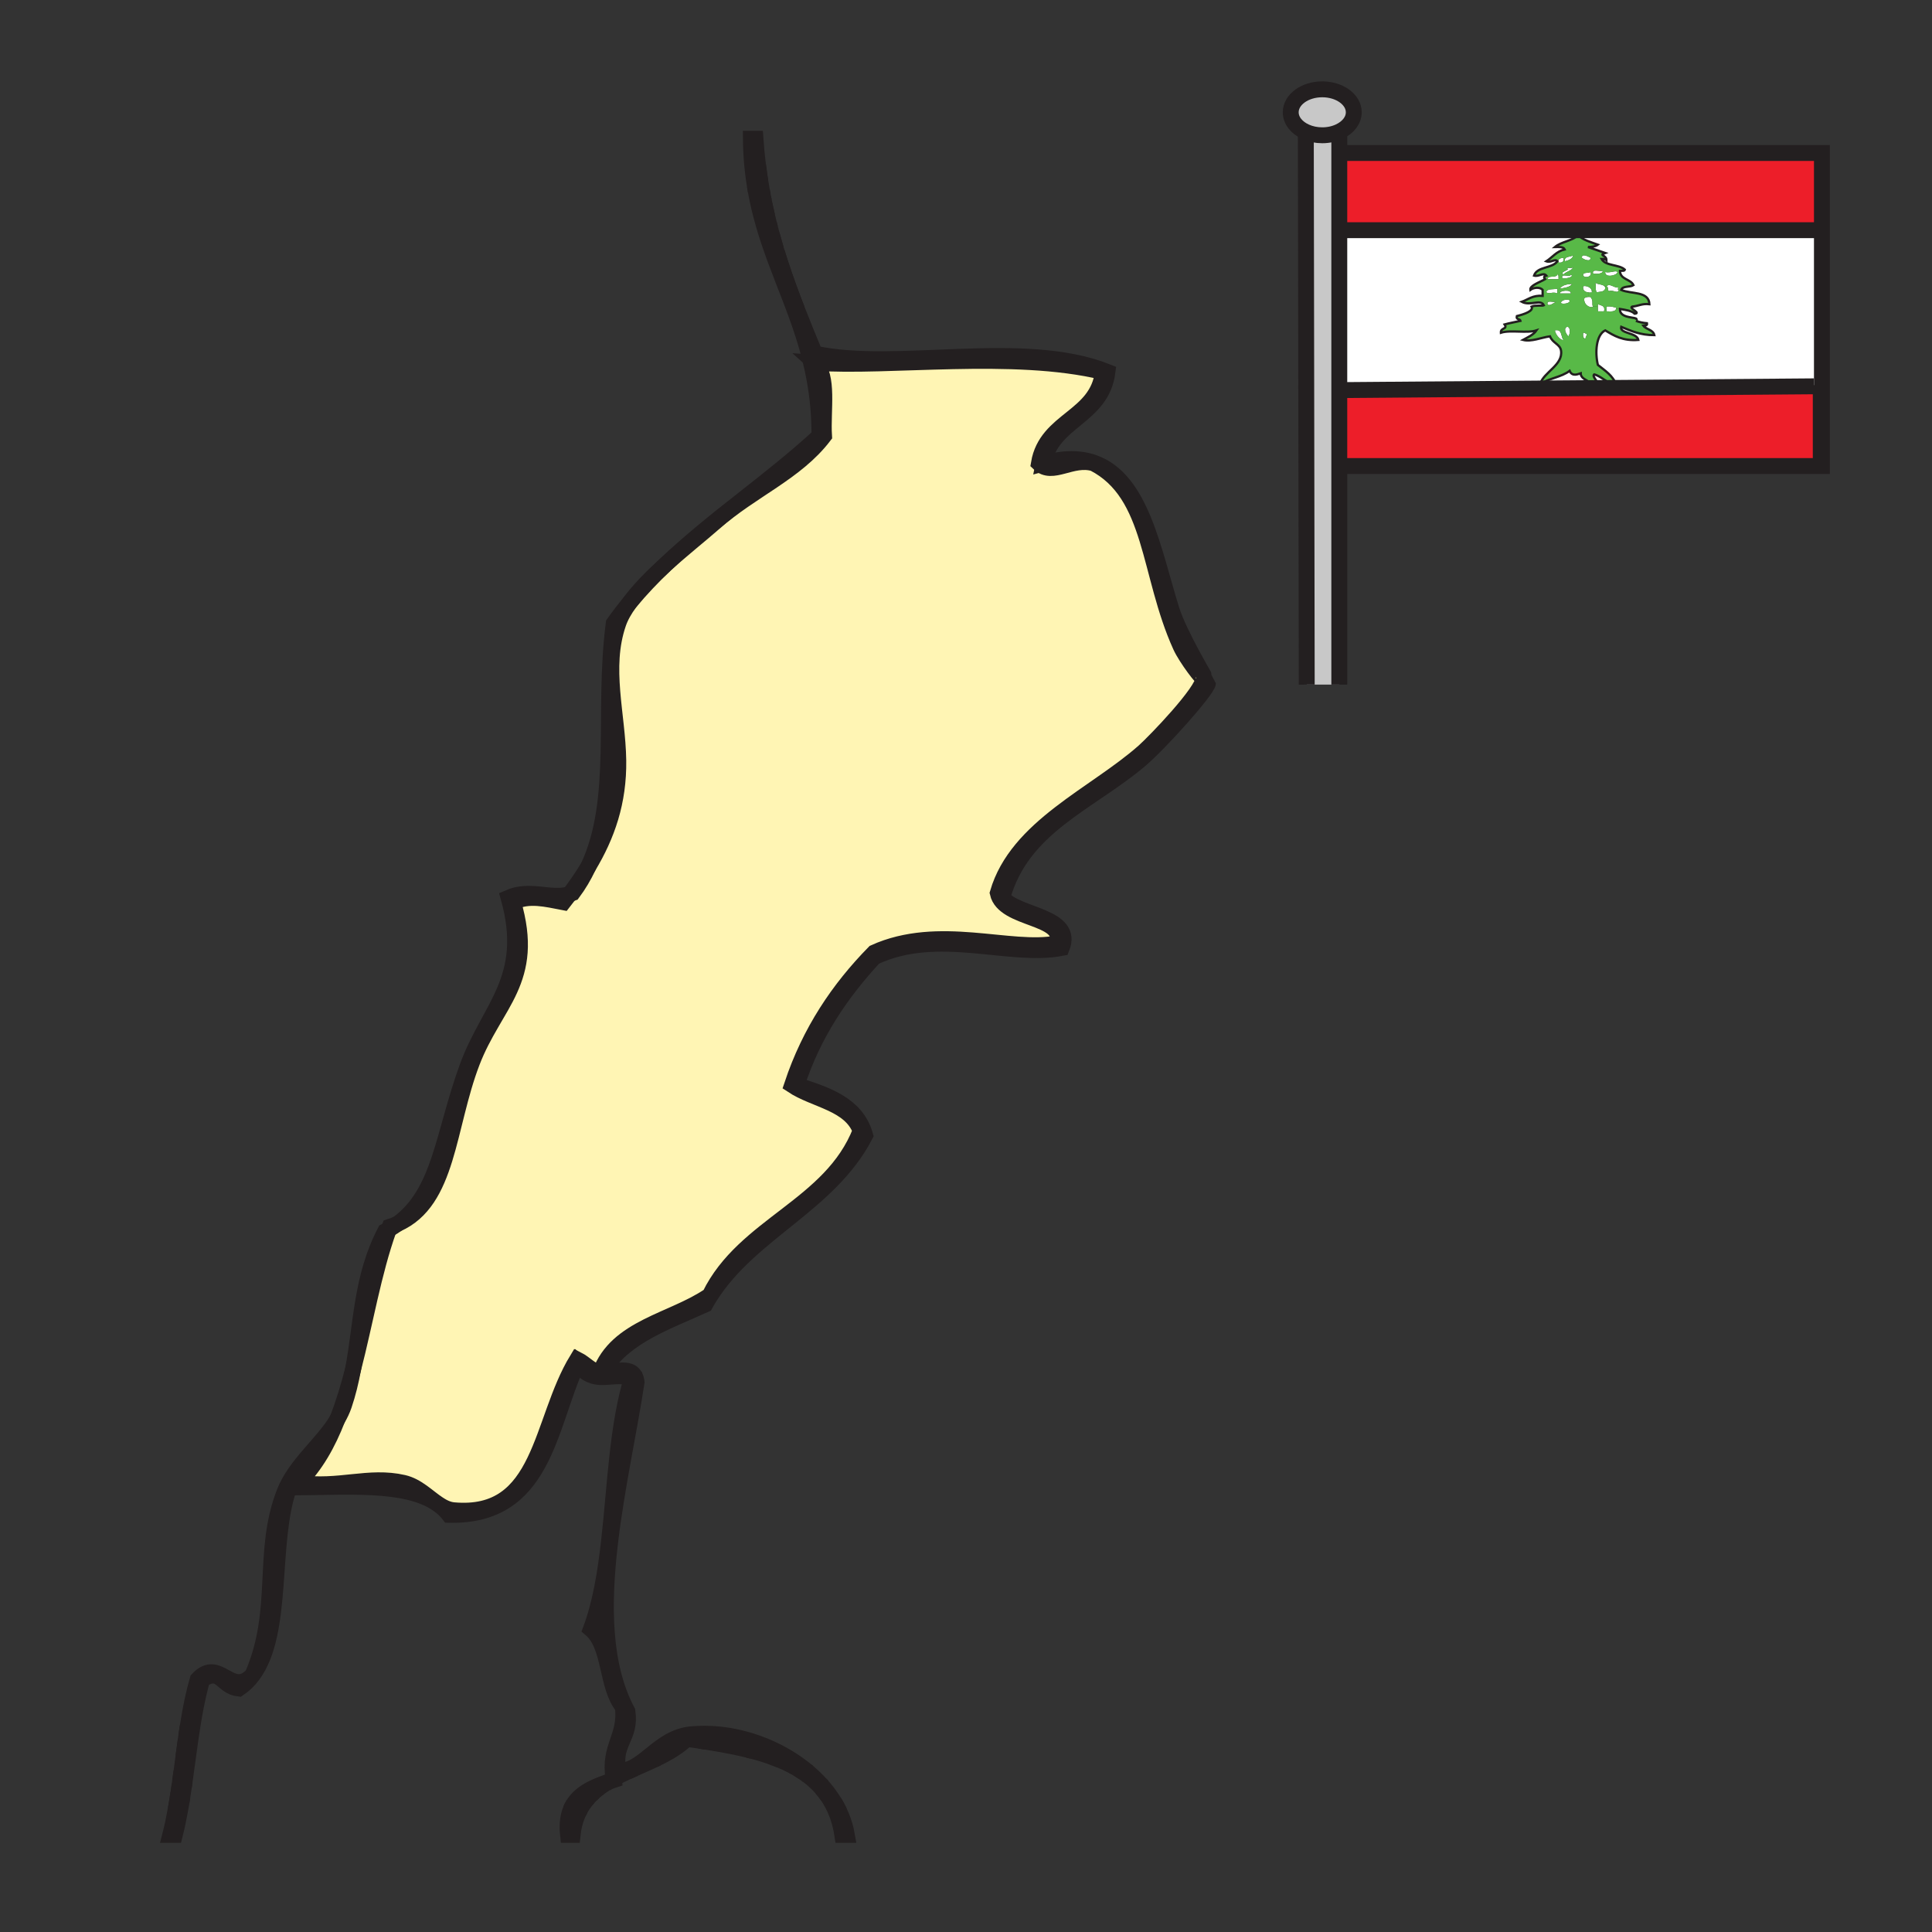 <?xml version="1.0" encoding="iso-8859-1"?>
<!-- Generator: Adobe Illustrator 12.0.1, SVG Export Plug-In . SVG Version: 6.00 Build 51448)  -->
<!DOCTYPE svg PUBLIC "-//W3C//DTD SVG 1.1//EN" "http://www.w3.org/Graphics/SVG/1.1/DTD/svg11.dtd">
<svg  version="1.1" id="Layer_1" xmlns="http://www.w3.org/2000/svg" xmlns:xlink="http://www.w3.org/1999/xlink" width="850.89" height="850.89"
	 viewBox="0 0 850.89 850.89" style="overflow:visible;enable-background:new 0 0 850.89 850.89;" xml:space="preserve">
<rect x="0" y="0" width="850.89" height="850.89" fill="#333333" stroke="none"/>
<g>
	<g id="XMLID_2_">
		<g>
			<path style="fill:#FFF5B4;" d="M465.6,415.48c-20.71,4.03-52.02-8.85-80.54,4.03c-15.62,15.92-28.37,34.71-36.24,58.391
				c10.07,6.71,25.66,7.899,30.2,20.13c-12.98,33.319-51.26,41.359-66.44,72.489c-16.32,11.2-41.05,13.98-48.32,34.23
				c-4.19-1.18-6.51-4.23-10.07-6.04c-16.64,27.29-15.15,69.92-54.37,66.44c-2.41-0.21-4.6-1.271-6.75-2.69
				c-4.73-3.12-9.25-7.979-15.39-9.39c-15.34-3.511-28.19,2.569-46.31,0c7.6-7.521,13.03-17.21,17.26-28.09
				c1.17-1.971,2.15-4.011,2.87-6.141c1.76-5.21,3.01-10.439,3.98-15.67c5.32-20.5,8.96-42.7,15.77-61.729
				c1.32-0.75,2.56-1.54,3.73-2.381c22.66-10.05,21.95-42.659,32.9-71.229c9.98-26.04,28.35-35.73,18.12-70.47
				c6.84-3.48,14.76-1.4,22.15,0c0.94-1.19,1.85-2.38,2.75-3.58c0.43-0.12,0.85-0.27,1.27-0.45c2.75-3.69,5.02-7.55,6.89-11.56
				c8.32-13.78,13.5-28.67,13.25-46.83c-0.28-20.26-6.77-40.72,0-60.4c1.02-2.98,2.78-6.06,5.04-9.18c0,0,0,0,0.01-0.01
				c4.88-5.88,10.13-11.39,15.64-16.63c0.03-0.03,0.06-0.06,0.09-0.09c7.68-6.95,15.82-13.38,21.5-18.39
				c16.52-14.56,35.98-22.06,48.33-38.25c-0.7-11.39,2.32-26.49-4.03-32.22c32.6,2.33,87.24-5.51,126.85,4.03
				c-2.45,20.37-24.92,20.71-28.19,40.27c5.94,5.8,14.521-2.83,24.16,0c26.28,13.54,23.79,48.67,38.26,80.53
				c2.391,5.27,10.061,15.35,10.07,14.1c-0.04,5.86-21.41,27.97-26.18,32.22c-21.511,19.11-55.94,33.19-64.431,62.41
				C442.12,405.44,469.63,403.36,465.6,415.48z"/>
			<path d="M358.89,155.74c36.05,7.78,91.73-6.76,128.86,8.06c-2.59,20.23-24.51,21.13-28.19,40.27
				c8.99-2.54,16.261-2.39,22.24-0.26l-0.09,0.26c-9.64-2.83-18.22,5.8-24.16,0c3.271-19.56,25.74-19.9,28.19-40.27
				c-39.61-9.54-94.25-1.7-126.85-4.03c6.35,5.73,3.33,20.83,4.03,32.22c-12.35,16.19-31.81,23.69-48.33,38.25
				c-5.68,5.01-13.82,11.44-21.5,18.39c21.24-20.24,46.25-36.72,67.81-56.64c0.01-1.41-0.01-2.8-0.05-4.16
				c-0.03-1.26-0.07-2.5-0.14-3.72c-0.03-0.58-0.06-1.15-0.1-1.72c-0.04-0.68-0.09-1.35-0.15-2.02c-0.12-1.62-0.28-3.2-0.46-4.76
				c-0.05-0.49-0.11-0.97-0.18-1.44c-0.02-0.24-0.05-0.47-0.09-0.69c-0.06-0.51-0.13-1.01-0.2-1.5c-0.01-0.09-0.02-0.18-0.04-0.26
				c-0.09-0.63-0.18-1.26-0.29-1.88c-0.1-0.66-0.21-1.32-0.32-1.97c-0.6-3.42-1.32-6.73-2.12-9.94c-0.28-1.14-0.58-2.27-0.89-3.38
				c-0.16-0.61-0.33-1.21-0.51-1.81c-0.15-0.56-0.32-1.12-0.48-1.67c-0.67-2.27-1.39-4.5-2.13-6.69c-0.15-0.45-0.3-0.9-0.46-1.35
				c-1.09-3.18-2.23-6.3-3.41-9.4c-0.15-0.41-0.31-0.82-0.47-1.23c-0.06-0.15-0.11-0.31-0.17-0.46c-0.05-0.14-0.11-0.28-0.17-0.43
				c-2.17-5.66-4.4-11.24-6.51-16.95c-0.26-0.71-0.53-1.42-0.78-2.14c-0.05-0.13-0.1-0.26-0.14-0.39
				c-3.17-8.77-5.98-17.87-7.8-27.98c-0.13-0.71-0.26-1.42-0.37-2.14c-0.19-1.14-0.37-2.3-0.52-3.47c-0.09-0.67-0.18-1.35-0.27-2.04
				c0-0.01,0-0.03,0-0.04c-0.08-0.68-0.16-1.37-0.23-2.07c-0.08-0.7-0.15-1.41-0.21-2.12c-0.32-3.55-0.51-7.23-0.54-11.06
				c0.67,0,1.34,0,2.01,0c0.26,3.68,0.6,7.26,1.03,10.77c0.02,0.24,0.05,0.48,0.09,0.71c0.21,1.78,0.45,3.54,0.72,5.29
				c0.1,0.69,0.21,1.38,0.32,2.07c0.21,1.34,0.43,2.67,0.68,3.99c0.12,0.73,0.25,1.45,0.4,2.16c0.04,0.28,0.09,0.55,0.15,0.81
				c0.11,0.6,0.23,1.19,0.35,1.78c0.09,0.46,0.18,0.92,0.28,1.37c0.14,0.71,0.29,1.41,0.45,2.11c0.01,0.06,0.02,0.11,0.04,0.16
				c0.19,0.91,0.39,1.81,0.61,2.71c0.27,1.16,0.54,2.32,0.83,3.46c0.16,0.67,0.33,1.34,0.51,2.01c0.23,0.9,0.47,1.8,0.71,2.69
				c0.48,1.79,0.98,3.56,1.5,5.32c0.1,0.33,0.19,0.65,0.29,0.97c0.16,0.55,0.33,1.1,0.5,1.65c2.13,6.96,4.49,13.68,6.98,20.27
				c0,0.02,0.01,0.04,0.02,0.07c0.62,1.62,1.24,3.24,1.87,4.85C353.59,142.87,356.24,149.3,358.89,155.74z"/>
			<path d="M192.98,662.58c-14.22-10.15-41.29-7.46-65.64-7.5c-8.59,24.3-1.99,63.77-16,82.65l-0.11-0.091
				c12.45-28.71,3.68-54.22,14.1-80.54c4.87-12.319,16.87-21.22,23.3-32.119c-4.23,10.88-9.66,20.569-17.26,28.09
				c18.12,2.569,30.97-3.511,46.31,0c6.14,1.41,10.66,6.27,15.39,9.39L192.98,662.58z"/>
			<path style="fill:#FFFFFF;" d="M77.41,796.74c0.21-1.16,0.41-2.32,0.6-3.49C77.82,794.42,77.62,795.59,77.41,796.74z"/>
			<path d="M87.07,739.65c9.42-10.16,14.74,8.149,24.16-2.011l0.11,0.091c-1.72,2.31-3.74,4.319-6.15,5.949
				c-7.65-0.81-7.64-9.26-16.11-4.029c-0.22,0.77-0.43,1.55-0.64,2.33c-0.14,0.539-0.29,1.09-0.42,1.64
				c-0.23,0.899-0.44,1.8-0.65,2.72c-0.26,1.141-0.51,2.28-0.74,3.44c-0.15,0.689-0.29,1.39-0.42,2.09c-0.14,0.7-0.28,1.41-0.4,2.12
				c-0.07,0.37-0.13,0.729-0.2,1.1c-0.19,1.061-0.37,2.12-0.55,3.19c-0.32,1.939-0.62,3.89-0.91,5.859
				c-0.03,0.221-0.06,0.45-0.1,0.681c-0.21,1.46-0.42,2.93-0.62,4.399c-0.11,0.74-0.21,1.48-0.31,2.21
				c-0.61,4.44-1.19,8.891-1.82,13.29c-0.1,0.74-0.21,1.471-0.32,2.2c-0.21,1.47-0.43,2.92-0.66,4.37
				c-0.11,0.729-0.23,1.45-0.35,2.17c-0.21,1.24-0.42,2.47-0.64,3.69c-0.68,3.75-1.44,7.42-2.33,10.96c-0.67,0-1.34,0-2.01,0
				c0.93-3.641,1.72-7.431,2.41-11.301c0.01-0.02,0.01-0.05,0.01-0.069c0.21-1.15,0.41-2.32,0.6-3.49c0.2-1.19,0.39-2.4,0.57-3.61
				c0.03-0.17,0.06-0.34,0.08-0.51c0.16-1.04,0.31-2.08,0.46-3.13c0.06-0.42,0.12-0.84,0.18-1.27c0.21-1.471,0.41-2.95,0.61-4.431
				c0.3-2.21,0.59-4.439,0.89-6.66c0.29-2.22,0.59-4.439,0.9-6.64c0.11-0.77,0.22-1.53,0.32-2.29c0.21-1.43,0.43-2.87,0.65-4.29
				c0.31-1.93,0.62-3.84,0.96-5.729c0.09-0.5,0.18-1,0.28-1.5c0.56-3.011,1.18-5.96,1.9-8.82c0.11-0.48,0.23-0.95,0.36-1.42
				C86.45,741.84,86.75,740.74,87.07,739.65z"/>
			<path d="M501.85,334.94c-22.13,18.66-51.909,29.22-60.409,60.41c6.909,8.19,31.8,8,26.18,22.14c-23.07,4.5-54.54-9.12-82.56,4.03
				c-14.5,15.7-26.83,33.57-34.23,56.38c13.21,4.239,26.39,8.52,30.21,22.149c-15.84,30.44-50.13,42.431-68.17,70.65l-0.29-0.181
				c15.18-31.13,53.46-39.17,66.44-72.489c-4.54-12.23-20.13-13.42-30.2-20.13c7.87-23.681,20.62-42.471,36.24-58.391
				c28.52-12.88,59.83,0,80.54-4.03c4.03-12.12-23.479-10.04-26.17-22.15c8.49-29.22,42.92-43.3,64.431-62.41
				c4.77-4.25,26.14-26.36,26.18-32.22c-0.01,1.25-7.68-8.83-10.07-14.1c-14.47-31.86-11.979-66.99-38.26-80.53l0.09-0.26
				c20.83,7.38,26.08,38.77,34.141,64.69c3.449,11.09,16.119,32.1,16.109,32.21C531.82,303.86,511.05,327.18,501.85,334.94z"/>
			<path style="fill:#FFFFFF;" d="M333.83,72.59c0.22,1.79,0.46,3.55,0.72,5.29C334.28,76.13,334.04,74.37,333.83,72.59z"/>
			<path d="M169.62,542.33c0.56-0.29,1.1-0.58,1.63-0.89c-6.81,19.029-10.45,41.229-15.77,61.729
				C159.28,582.91,159.09,562.49,169.62,542.33z"/>
			<path d="M267.6,784.88c-0.47,0.29-0.94,0.59-1.39,0.89c-0.17,0.11-0.35,0.23-0.52,0.341c-0.61,0.42-1.2,0.84-1.77,1.27
				c-0.23,0.18-0.46,0.351-0.68,0.53c-0.54,0.43-1.07,0.87-1.58,1.32c-0.39,0.35-0.77,0.699-1.14,1.069
				c-0.14,0.13-0.28,0.271-0.41,0.42c-0.32,0.311-0.61,0.62-0.9,0.94c-0.19,0.21-0.37,0.42-0.54,0.63c-0.21,0.229-0.4,0.46-0.58,0.7
				c-0.24,0.3-0.47,0.6-0.69,0.91c-0.14,0.18-0.27,0.369-0.4,0.56c-0.52,0.75-1.01,1.54-1.46,2.37c-0.16,0.27-0.3,0.56-0.44,0.84
				c-0.15,0.29-0.29,0.58-0.41,0.87c-0.14,0.29-0.27,0.59-0.39,0.89c-1.06,2.551-1.79,5.42-2.13,8.681c-0.67,0-1.34,0-2.01,0
				c-0.45-4.16-0.09-7.53,0.87-10.29c0.01-0.04,0.03-0.09,0.05-0.13c0.12-0.341,0.24-0.671,0.38-0.98c0.08-0.19,0.16-0.37,0.25-0.55
				c0.11-0.23,0.22-0.46,0.35-0.68c0.06-0.11,0.12-0.221,0.18-0.33c0.07-0.141,0.15-0.271,0.24-0.4c0.08-0.14,0.16-0.27,0.25-0.4
				c0.27-0.42,0.56-0.819,0.87-1.199c0.16-0.19,0.31-0.381,0.48-0.561c0.15-0.18,0.31-0.35,0.47-0.52
				c0.01-0.021,0.03-0.04,0.07-0.061c0.16-0.17,0.31-0.33,0.47-0.479c0.36-0.34,0.72-0.66,1.11-0.971
				c0.19-0.149,0.38-0.31,0.58-0.449c0.19-0.15,0.39-0.301,0.6-0.44c0.2-0.14,0.41-0.28,0.62-0.42s0.42-0.27,0.63-0.4
				c0.86-0.52,1.76-1,2.69-1.449c0.47-0.23,0.94-0.44,1.42-0.65c0.02-0.02,0.04-0.02,0.06-0.03c0.46-0.2,0.93-0.39,1.4-0.58
				c0.5-0.199,0.99-0.39,1.5-0.58c0.5-0.189,1.01-0.369,1.52-0.55c0.07-0.029,0.14-0.06,0.21-0.08
				C267.48,784.91,267.54,784.89,267.6,784.88z"/>
			<path d="M368.96,799.94c0.08,0.21,0.16,0.43,0.23,0.649C369.12,800.37,369.04,800.16,368.96,799.94z"/>
			<path style="fill:#FFFFFF;" d="M80.32,791.29c-0.12,0.729-0.23,1.45-0.35,2.17C80.09,792.74,80.21,792.02,80.32,791.29z"/>
			<path style="fill:#FFFFFF;" d="M81.3,784.72c-0.1,0.74-0.21,1.471-0.32,2.2C81.09,786.19,81.2,785.46,81.3,784.72z"/>
			<polygon style="fill:#ED1E29;" points="802.41,80.85 802.41,101.38 802.34,101.38 695.08,101.38 591.06,101.38 590.74,67.38 
				802.41,67.38 			"/>
			<path style="fill:#ED1E29;" d="M798.89,171.8c0,10.63,0,21.27,0,31.9c-68.97,0-137.93,0-206.89,0l-0.3-31.9H798.89z"/>
			<path style="fill:#FFFFFF;" d="M707.51,126.1c1.53-1.62,3.351,0.92,5.41,0.52c-0.33,0.47-0.65,0.94,0,1.05
				c-0.37,1.92-2.15-0.11-4.33,0.53C707.84,127.88,708.51,126.18,707.51,126.1z"/>
			<path style="fill:#FFFFFF;" d="M707.51,135.02c1.86-0.24,3.03,0.2,4.33,0.52c0,0.17-0.03,0.33-0.06,0.46
				c-0.391,1.38-2.391,1.19-4.271,1.11c0-0.31,0-0.62,0-0.92C707.51,135.8,707.51,135.4,707.51,135.02z"/>
			<path style="fill:#FFFFFF;" d="M706.97,119.81c2.09,0.59,4.75-0.94,5.41,0C712.2,121.43,706.72,122.5,706.97,119.81z"/>
			<path style="fill:#FFFFFF;" d="M703.73,133.97c1.159,0.53,2.84,0.56,2.84,2.22c0,0.26-0.04,0.57-0.141,0.92
				c-0.899,0-1.8,0-2.699,0c0-0.7,0-1.4,0-2.09C703.73,134.67,703.73,134.32,703.73,133.97z"/>
			<path style="fill:#FFFFFF;" d="M703.19,170.14c1.71-1.62-2.341-4.13-1.091-5.24c3.051,0.7,5.431,3.83,9.74,4.72v0.52
				C708.95,170.14,706.07,170.14,703.19,170.14z"/>
			<path style="fill:#FFFFFF;" d="M706.97,126.62c0.05,1.97-2.12,1.79-3.779,2.1c-0.131-0.28-0.221-0.52-0.28-0.74
				c-0.26-0.99,0.05-1.52-0.26-3.45c1.029,0.83,3.17,0.6,4.04,1.59C706.81,126.26,706.91,126.42,706.97,126.62z"/>
			<path style="fill:#FFFFFF;" d="M701.57,120.33c-0.33-2.07,2.96-0.61,4.319-1.05C706.04,120.87,701.71,120.77,701.57,120.33z"/>
			<path style="fill:#FFFFFF;" d="M701.57,135.02c-1.37,0.94-4.311-1.05-3.79-3.68c0.5-0.34,1.109-0.57,1.96-0.57
				c0.229,0,0.479,0.01,0.75,0.05C701.91,132.44,700.92,133.91,701.57,135.02z"/>
			<path style="fill:#58B947;" d="M699.75,128.77c0.39,0.01,0.82,0,1.28-0.05c0.029-0.23,0.029-0.44,0-0.64l1.88-0.1
				c0.06,0.22,0.149,0.46,0.28,0.74c1.659-0.31,3.829-0.13,3.779-2.1c-0.06-0.2-0.16-0.36-0.279-0.5l0.819-0.02
				c1,0.08,0.33,1.78,1.08,2.1c2.18-0.64,3.96,1.39,4.33-0.53l1.08,0.01c4.32,1.93,12.21,0.4,12.44,6.29
				c-3.29-0.39-4.881,0.86-7.57,1.05c-1.78,0.66,4.11,2.9,1.08,3.14c-1.44-1.4-4.07-1.65-6.49-2.09l-1.68-0.07
				c0.029-0.13,0.06-0.29,0.06-0.46c-1.3-0.32-2.47-0.76-4.33-0.52c0,0.38,0,0.78,0,1.17h-0.939c0-1.66-1.681-1.69-2.84-2.22
				c0,0.35,0,0.7,0,1.05h-2.16c-0.65-1.11,0.34-2.58-1.08-4.2c-0.271-0.04-0.521-0.05-0.75-0.05L699.75,128.77z"/>
			<path style="fill:#FFFFFF;" d="M697.24,121.38c-0.2-1.76,2.34-0.87,3.25-1.57C701.42,121.97,698.03,122.62,697.24,121.38z"/>
			<path style="fill:#FFFFFF;" d="M698.86,147.08c0.069,0.94-0.66,1.1-0.54,2.09c-1.181-0.08-1.16-1.32-1.08-2.62
				C698.11,146.4,698.17,147.05,698.86,147.08z"/>
			<path style="fill:#FFFFFF;" d="M697.24,126.1c0.77-0.41,3.51,0.14,3.79,1.98c0.029,0.2,0.029,0.41,0,0.64
				c-0.46,0.05-0.891,0.06-1.28,0.05C698.08,128.69,697.05,127.99,697.24,126.1z"/>
			<path style="fill:#FFFFFF;" d="M700.49,113.52c0.12,2.2-3.351,0.55-3.79,0C696.53,111.35,699.84,113.16,700.49,113.52z"/>
			<path style="fill:#FFFFFF;" d="M695.08,101.38h107.26h0.07v70.42h-3.521c0-0.55,0-1.11,0-1.66c-29.01,0-58.029,0-87.05,0v-0.52
				c-1.399-4.24-4.979-6.36-8.109-8.91c-1.32-5.47-0.801-13.24,3.239-15.21c3.88,2.36,7.73,4.74,14.601,4.2
				c-0.73-3.33-8.37-2.71-7.57-5.77c4.29,1.79,8.46,3.68,14.6,3.67c-0.52-2.47-3.63-2.42-4.859-4.19c0.84-0.06,1.87,0.06,1.62-1.05
				c-1.63-0.13-3.58-0.52-4.87-1.05c0.51,0.21,0.45-0.85,0-1.05c-1.36-0.62-7.25-0.32-7.03-4.19c2.42,0.44,5.05,0.69,6.49,2.09
				c3.03-0.24-2.86-2.48-1.08-3.14c2.689-0.19,4.28-1.44,7.57-1.05c-0.23-5.89-8.12-4.36-12.44-6.29c0.6-1.87,3.92-1.1,5.41-2.1
				c-1.26-2.8-5.86-2.36-5.95-6.29c0.81-0.09,2,0.18,2.16-0.53c-2.58-2.39-8.51-1.53-10.271-4.72c0.94-0.04,1.681,0.12,2.16,0.53
				c0.021-2.34-3.63-2-0.54-3.15l-7.569-2.62c1.77-0.05,3.33-0.27,4.33-1.05c-3.141-1.15-6.58-2.01-8.65-4.19V101.38z"/>
			<path style="fill:#FFFFFF;" d="M686.97,129.25c-0.17-1.38,5.13-1.89,4.86,0C690.21,129.25,688.59,129.25,686.97,129.25z"/>
			<path style="fill:#FFFFFF;" d="M701.03,170.14c-7.57,0-15.141,0-22.721,0v-1.05c3.82-2.41,9.46-3.06,12.98-5.76
				c1.17,2.78,3.95,1.32,4.87,1.05C696.1,167.59,701.91,167.87,701.03,170.14z"/>
			<path style="fill:#FFFFFF;" d="M689.13,115.09c-0.25-2.34,2.43-1.84,3.78-2.62C692.45,114.12,690.83,114.64,689.13,115.09z"/>
			<path style="fill:#FFFFFF;" d="M690.75,148.12c-0.99-0.94-2.38-3.54-0.54-4.19C691.86,143.97,691.48,147.35,690.75,148.12z"/>
			<path style="fill:#FFFFFF;" d="M688.59,120.86c-2.12-1.09,3.26-2,1.62-2.62c0.37-0.7,1.44,0.26,2.7-0.53
				C692.06,119.33,689.76,119.55,688.59,120.86z"/>
			<path style="fill:#FFFFFF;" d="M691.83,120.86c2.06,1.36-3.811,2.18-3.78,1.57C687.38,120.04,691.71,122.48,691.83,120.86z"/>
			<path style="fill:#FFFFFF;" d="M687.51,133.44c-0.13-1.39,3.34-1.94,3.78-1.05C691.52,133.88,687.62,134.02,687.51,133.44z"/>
			<path style="fill:#FFFFFF;" d="M686.97,127.15c0.95-1.53,2.99-2,5.4-2.1C691.39,126.55,689.07,126.74,686.97,127.15z"/>
			<path style="fill:#FFFFFF;" d="M688.59,149.7c-1.02,0.43-3.54-2.15-3.79-4.2C688.22,144.81,687.28,148.35,688.59,149.7z"/>
			<path style="fill:#FFFFFF;" d="M686.43,115.61c-0.38-1.75,0.9-1.91,2.16-2.09C688.84,115.16,688.12,115.86,686.43,115.61z"/>
			<path style="fill:#FFFFFF;" d="M681.56,122.95c0.2-1.9,3.96-0.35,4.33-2.09c0.73,0.16,0.44,1.31,0.54,2.09
				C684.8,122.95,683.18,122.95,681.56,122.95z"/>
			<path style="fill:#FFFFFF;" d="M685.89,129.25c-1.96-0.98-3.609,0.48-4.87-0.53c0.32-1.78,3.15-1.13,4.87-1.57
				C685.89,127.85,685.89,128.55,685.89,129.25z"/>
			<path style="fill:#FFFFFF;" d="M681.56,133.97c-0.43-2,2.561-0.67,3.79-1.05C684.43,133.3,682.24,135.1,681.56,133.97z"/>
			<path style="fill:#FFFFFF;" d="M669.67,141.31c-2.33,0.54-4.79,0.95-7.03,1.57c1.471,2.27-1.81,1.29-1.63,3.67
				c4.181-1.37,11.51,0.33,15.69-1.05c-1.38,1.99-3.76,3-5.95,4.2c3.63,0.95,8.06-1.06,11.89-1.58c1.24,3.07,4.44,3.44,4.87,6.29
				c0.95,6.39-7.59,9.42-9.2,14.68v1.05c-28.869,0-57.75,0-86.619,0l-0.631-68.76H695.08v2.18c-2.61,2.54-7.49,2.88-10.28,5.24
				c1.851-0.03,3.78-0.17,4.33,1.05c-3.64,0.84-5.42,3.48-8.11,5.24c2.061,0.74,3.94-1.37,4.87,0c-2.279,3.21-8.909,2.2-10.279,6.29
				c2.13,0.63,4.069-1.6,5.409,0c-1.13,0.3-1.14,0.82-0.539,1.58c-2.131,1.27-6.851,2.78-6.49,4.72c1.38-1.07,4.2-1.41,5.41,0
				c0,0.87,0,1.74,0,2.62c-4.341-0.36-6.29,1.59-9.19,2.62c3.64,2,8.47-1.37,9.73,1.57c-0.601,0.3-3.771-0.17-5.41,0.53
				c1.029,1.97-3.25,3.37-6.49,4.19C667.57,140.89,669.45,140.3,669.67,141.31z"/>
			<path style="fill:#58B947;" d="M712.38,119.81c-0.66-0.94-3.32,0.59-5.41,0C706.72,122.5,712.2,121.43,712.38,119.81z
				 M705.89,119.28c-1.359,0.44-4.649-1.02-4.319,1.05C701.71,120.77,706.04,120.87,705.89,119.28z M700.49,119.81
				c-0.91,0.7-3.45-0.19-3.25,1.57C698.03,122.62,701.42,121.97,700.49,119.81z M698.32,149.17c-0.12-0.99,0.609-1.15,0.54-2.09
				c-0.69-0.03-0.75-0.68-1.62-0.53C697.16,147.85,697.14,149.09,698.32,149.17z M696.7,113.52c0.439,0.55,3.91,2.2,3.79,0
				C699.84,113.16,696.53,111.35,696.7,113.52z M692.91,112.47c-1.351,0.78-4.03,0.28-3.78,2.62
				C690.83,114.64,692.45,114.12,692.91,112.47z M690.21,143.93c-1.84,0.65-0.45,3.25,0.54,4.19
				C691.48,147.35,691.86,143.97,690.21,143.93z M690.21,118.24c1.64,0.62-3.74,1.53-1.62,2.62c1.17-1.31,3.47-1.53,4.32-3.15
				C691.65,118.5,690.58,117.54,690.21,118.24z M691.29,132.39c-0.44-0.89-3.91-0.34-3.78,1.05
				C687.62,134.02,691.52,133.88,691.29,132.39z M691.83,120.86c-0.12,1.62-4.45-0.82-3.78,1.57
				C688.02,123.04,693.89,122.22,691.83,120.86z M686.43,115.61c1.69,0.25,2.41-0.45,2.16-2.09
				C687.33,113.7,686.05,113.86,686.43,115.61z M691.83,129.25c0.27-1.89-5.03-1.38-4.86,0
				C688.59,129.25,690.21,129.25,691.83,129.25z M692.37,125.05c-2.41,0.1-4.45,0.57-5.4,2.1
				C689.07,126.74,691.39,126.55,692.37,125.05z M684.8,145.5c0.25,2.05,2.771,4.63,3.79,4.2
				C687.28,148.35,688.22,144.81,684.8,145.5z M681.56,133.97c0.681,1.13,2.87-0.67,3.79-1.05
				C684.12,133.3,681.13,131.97,681.56,133.97z M685.89,120.86c-0.37,1.74-4.13,0.19-4.33,2.09c1.62,0,3.24,0,4.87,0
				C686.33,122.17,686.62,121.02,685.89,120.86z M681.02,128.72c1.261,1.01,2.91-0.45,4.87,0.53c0-0.7,0-1.4,0-2.1
				C684.17,127.59,681.34,126.94,681.02,128.72z M669.67,141.31c-0.22-1.01-2.1-0.42-1.63-2.1c3.24-0.82,7.52-2.22,6.49-4.19
				c1.64-0.7,4.81-0.23,5.41-0.53c-1.261-2.94-6.091,0.43-9.73-1.57c2.9-1.03,4.85-2.98,9.19-2.62c0-0.88,0-1.75,0-2.62
				c-1.21-1.41-4.03-1.07-5.41,0c-0.36-1.94,4.359-3.45,6.49-4.72c-0.601-0.76-0.591-1.28,0.539-1.58c-1.34-1.6-3.279,0.63-5.409,0
				c1.37-4.09,8-3.08,10.279-6.29c-0.93-1.37-2.81,0.74-4.87,0c2.69-1.76,4.471-4.4,8.11-5.24c-0.55-1.22-2.479-1.08-4.33-1.05
				c2.79-2.36,7.67-2.7,10.28-5.24c2.07,2.18,5.51,3.04,8.65,4.19c-1,0.78-2.561,1-4.33,1.05l7.569,2.62
				c-3.09,1.15,0.561,0.81,0.54,3.15c-0.479-0.41-1.22-0.57-2.16-0.53c1.761,3.19,7.69,2.33,10.271,4.72
				c-0.16,0.71-1.351,0.44-2.16,0.53c0.09,3.93,4.69,3.49,5.95,6.29c-1.49,1-4.811,0.23-5.41,2.1l-1.08-0.01
				c-0.65-0.11-0.33-0.58,0-1.05c-2.06,0.4-3.88-2.14-5.41-0.52l-0.819,0.02c-0.87-0.99-3.011-0.76-4.04-1.59
				c0.31,1.93,0,2.46,0.26,3.45l-1.88,0.1c-0.28-1.84-3.021-2.39-3.79-1.98c-0.19,1.89,0.84,2.59,2.51,2.67l-0.01,2
				c-0.851,0-1.46,0.23-1.96,0.57c-0.521,2.63,2.42,4.62,3.79,3.68h2.16c0,0.69,0,1.39,0,2.09c0.899,0,1.8,0,2.699,0
				c0.101-0.35,0.141-0.66,0.141-0.92h0.939c0,0.3,0,0.61,0,0.92c1.88,0.08,3.88,0.27,4.271-1.11l1.68,0.07
				c-0.22,3.87,5.67,3.57,7.03,4.19c0.45,0.2,0.51,1.26,0,1.05c1.29,0.53,3.24,0.92,4.87,1.05c0.25,1.11-0.78,0.99-1.62,1.05
				c1.229,1.77,4.34,1.72,4.859,4.19c-6.14,0.01-10.31-1.88-14.6-3.67c-0.8,3.06,6.84,2.44,7.57,5.77
				c-6.87,0.54-10.721-1.84-14.601-4.2c-4.04,1.97-4.56,9.74-3.239,15.21c3.13,2.55,6.71,4.67,8.109,8.91
				c-4.31-0.89-6.689-4.02-9.74-4.72c-1.25,1.11,2.801,3.62,1.091,5.24c2.88,0,5.76,0,8.649,0c29.021,0,58.04,0,87.05,0
				c0,0.55,0,1.11,0,1.66H591.7l-0.01-1.66c28.869,0,57.75,0,86.619,0c7.58,0,15.15,0,22.721,0c0.88-2.27-4.931-2.55-4.87-5.76
				c-0.92,0.27-3.7,1.73-4.87-1.05c-3.521,2.7-9.16,3.35-12.98,5.76c1.61-5.26,10.15-8.29,9.2-14.68c-0.43-2.85-3.63-3.22-4.87-6.29
				c-3.83,0.52-8.26,2.53-11.89,1.58c2.19-1.2,4.57-2.21,5.95-4.2c-4.181,1.38-11.51-0.32-15.69,1.05
				c-0.18-2.38,3.101-1.4,1.63-3.67C664.88,142.26,667.34,141.85,669.67,141.31z"/>
			<path style="fill:#FFFFFF;" d="M802.41,205.25h-210.4L592,203.7c68.96,0,137.92,0,206.89,0c0-10.63,0-21.27,0-31.9h3.521V205.25z
				"/>
			<path d="M591.7,171.8l0.3,31.9c-0.25,0-0.49,0-0.74,0c0-10.63,0-21.27,0-31.9H591.7z"/>
			<path d="M591.69,170.14l0.01,1.66h-0.44c0-0.55,0-1.11,0-1.66C591.4,170.14,591.55,170.14,591.69,170.14z"/>
			<path style="fill:#C8C8C8;" d="M589.85,101.38v70.42v129.72h-14.34L575.11,58.1c2.109,0.94,4.58,1.48,7.229,1.48
				c2.771,0,5.351-0.59,7.51-1.61V101.38z"/>
			<path style="fill:#C8C8C8;" d="M582.34,39.34c7.67,0,13.891,4.53,13.891,10.12c0,3.57-2.54,6.71-6.381,8.51
				c-2.159,1.02-4.739,1.61-7.51,1.61c-2.649,0-5.12-0.54-7.229-1.48c-3.99-1.78-6.65-4.98-6.65-8.64
				C568.46,43.87,574.67,39.34,582.34,39.34z"/>
			<path d="M368.89,799.72c-0.11-0.31-0.22-0.62-0.35-0.93C368.67,799.09,368.78,799.41,368.89,799.72z"/>
			<path d="M367.13,793.25c-0.16-0.26-0.32-0.52-0.49-0.77C366.81,792.74,366.97,792.99,367.13,793.25z"/>
			<path d="M365.4,790.67c0.43,0.6,0.85,1.2,1.24,1.811C366.24,791.87,365.83,791.26,365.4,790.67z"/>
			<path d="M363.38,788.04c-0.18-0.23-0.37-0.45-0.56-0.67C363.02,787.59,363.2,787.82,363.38,788.04z"/>
			<path d="M360.71,184.11c0.07,1.22,0.11,2.46,0.14,3.72C360.82,186.57,360.78,185.33,360.71,184.11z"/>
			<path style="fill:#FFFFFF;" d="M360.61,182.39c-0.04-0.68-0.09-1.35-0.15-2.02C360.52,181.04,360.57,181.71,360.61,182.39z"/>
			<path style="fill:#FFFFFF;" d="M360,175.61c-0.06-0.48-0.11-0.96-0.18-1.44C359.89,174.64,359.95,175.12,360,175.61z"/>
			<path style="fill:#FFFFFF;" d="M359.73,173.48c-0.06-0.5-0.13-1.01-0.2-1.5C359.6,172.47,359.67,172.97,359.73,173.48z"/>
			<path style="fill:#FFFFFF;" d="M359.49,171.72c-0.09-0.63-0.19-1.26-0.29-1.88C359.31,170.46,359.4,171.09,359.49,171.72z"/>
			<path style="fill:#FFFFFF;" d="M359.2,169.84c-0.1-0.66-0.21-1.32-0.32-1.97C358.99,168.52,359.1,169.18,359.2,169.84z"/>
			<path style="fill:#FFFFFF;" d="M355.87,154.55c0.31,1.11,0.61,2.24,0.89,3.38C356.47,156.79,356.18,155.67,355.87,154.55z"/>
			<path style="fill:#FFFFFF;" d="M355.36,152.74c-0.16-0.56-0.32-1.12-0.48-1.67C355.04,151.62,355.21,152.18,355.36,152.74z"/>
			<path d="M354.47,779.28c-0.3-0.24-0.6-0.48-0.91-0.721C353.86,778.79,354.17,779.03,354.47,779.28z"/>
			<path d="M352.75,144.38c-0.15-0.45-0.3-0.9-0.46-1.35C352.45,143.48,352.6,143.93,352.75,144.38z"/>
			<path style="fill:#FFFFFF;" d="M349.17,131.48c0.62,1.62,1.24,3.24,1.87,4.85C350.41,134.72,349.79,133.1,349.17,131.48z"/>
			<path style="fill:#FFFFFF;" d="M348.41,132.4c0.16,0.41,0.32,0.82,0.47,1.23C348.73,133.22,348.57,132.81,348.41,132.4z"/>
			<path d="M348.77,775.18c-0.33-0.21-0.67-0.42-1-0.63C348.11,774.75,348.44,774.96,348.77,775.18z"/>
			<path d="M348.07,131.51c0.06,0.15,0.12,0.29,0.17,0.43C348.18,131.8,348.13,131.65,348.07,131.51z"/>
			<path d="M346.76,773.93c-0.34-0.199-0.68-0.399-1.03-0.6C346.07,773.52,346.42,773.72,346.76,773.93z"/>
			<path d="M345.73,773.33c-0.34-0.2-0.69-0.39-1.04-0.59C345.04,772.93,345.38,773.12,345.73,773.33z"/>
			<path style="fill:#FFFFFF;" d="M342.17,111.14c2.13,6.96,4.49,13.68,6.98,20.27C346.66,124.82,344.3,118.1,342.17,111.14z"/>
			<path style="fill:#FFFFFF;" d="M341.38,108.52c0.1,0.32,0.2,0.64,0.29,0.97C341.57,109.17,341.48,108.85,341.38,108.52z"/>
			<path d="M340.78,112.42c0.25,0.72,0.52,1.43,0.78,2.14C341.3,113.85,341.03,113.14,340.78,112.42z"/>
			<path d="M340.64,112.03c0.04,0.13,0.09,0.26,0.14,0.39C340.73,112.29,340.68,112.16,340.64,112.03z"/>
			<path style="fill:#FFFFFF;" d="M341.38,108.52c-0.52-1.76-1.02-3.53-1.5-5.32C340.37,104.99,340.87,106.76,341.38,108.52z"/>
			<path d="M340.44,770.56c-0.37-0.17-0.73-0.34-1.09-0.5C339.71,770.22,340.08,770.38,340.44,770.56z"/>
			<path d="M339.35,770.06c-0.37-0.17-0.74-0.329-1.1-0.489C338.62,769.72,338.99,769.88,339.35,770.06z"/>
			<path style="fill:#FFFFFF;" d="M338.66,98.5c0.17,0.67,0.34,1.34,0.51,2.01C338.99,99.84,338.82,99.17,338.66,98.5z"/>
			<path d="M338.25,769.57c-0.37-0.16-0.74-0.32-1.11-0.471C337.51,769.25,337.88,769.4,338.25,769.57z"/>
			<path style="fill:#FFFFFF;" d="M337.22,92.33c0.19,0.91,0.4,1.81,0.61,2.71C337.61,94.14,337.41,93.24,337.22,92.33z"/>
			<path style="fill:#FFFFFF;" d="M336.73,90.06c0.15,0.71,0.3,1.41,0.45,2.11C337.02,91.47,336.87,90.77,336.73,90.06z"/>
			<path d="M337.14,769.1c-0.37-0.159-0.75-0.31-1.12-0.449C336.4,768.79,336.77,768.94,337.14,769.1z"/>
			<path style="fill:#FFFFFF;" d="M336.1,86.91c0.11,0.6,0.23,1.19,0.35,1.78C336.33,88.1,336.21,87.51,336.1,86.91z"/>
			<path style="fill:#FFFFFF;" d="M335.55,83.94c0.12,0.72,0.25,1.44,0.4,2.16C335.8,85.39,335.67,84.67,335.55,83.94z"/>
			<path style="fill:#FFFFFF;" d="M334.55,77.88c0.1,0.69,0.21,1.38,0.32,2.07C334.76,79.26,334.65,78.57,334.55,77.88z"/>
			<path d="M335.57,772.33c-0.83-0.25-1.66-0.49-2.5-0.72C333.91,771.84,334.75,772.08,335.57,772.33z"/>
			<path d="M336.02,768.65c-1.12-0.45-2.26-0.87-3.4-1.261C333.77,767.78,334.9,768.19,336.02,768.65z"/>
			<path d="M333.07,771.61c-0.45-0.13-0.91-0.25-1.36-0.37C332.16,771.36,332.62,771.48,333.07,771.61z"/>
			<path d="M331.68,76.4c0.09,0.69,0.18,1.37,0.27,2.04C331.85,77.76,331.76,77.08,331.68,76.4z"/>
			<path d="M331.45,74.29c0.07,0.7,0.15,1.39,0.23,2.07C331.59,75.67,331.52,74.98,331.45,74.29z"/>
			<path d="M332.62,767.39c-1.52-0.52-3.07-0.989-4.63-1.409C329.55,766.39,331.09,766.86,332.62,767.39z"/>
			<path d="M327.41,770.18c-0.43-0.1-0.85-0.199-1.27-0.29C326.57,769.98,326.99,770.08,327.41,770.18z"/>
			<path d="M327.99,765.98c-0.77-0.211-1.56-0.4-2.34-0.591C326.44,765.57,327.22,765.76,327.99,765.98z"/>
			<path d="M324.72,769.58c-0.48-0.11-0.96-0.21-1.44-0.3C323.76,769.37,324.24,769.48,324.72,769.58z"/>
			<path d="M323.29,764.88c0.79,0.15,1.58,0.33,2.36,0.51C324.86,765.2,324.07,765.03,323.29,764.88z"/>
			<path d="M323.29,764.88c-2.77-0.55-5.56-0.93-8.36-1.14C317.73,763.94,320.53,764.32,323.29,764.88z"/>
			<path d="M314.93,763.74c-0.4-0.03-0.8-0.061-1.2-0.08C314.13,763.67,314.53,763.7,314.93,763.74z"/>
			<path d="M307.33,763.62c2.13-0.101,4.26-0.08,6.4,0.04C311.59,763.54,309.45,763.52,307.33,763.62z"/>
			<path d="M305.28,766.23c-0.42-0.061-0.84-0.12-1.26-0.181C304.44,766.11,304.86,766.17,305.28,766.23z"/>
			<path d="M301.17,767.04c0.46-0.39,0.9-0.79,1.34-1.21C302.08,766.25,301.63,766.65,301.17,767.04z"/>
			<path d="M299.77,768.18c0.48-0.37,0.94-0.75,1.4-1.14C300.72,767.44,300.25,767.81,299.77,768.18z"/>
			<path d="M298.32,769.26c0.49-0.35,0.97-0.7,1.43-1.069C299.29,768.56,298.81,768.92,298.32,769.26z"/>
			<path d="M295.19,771.29c0.51-0.31,1.01-0.61,1.5-0.93C296.2,770.68,295.7,770.99,295.19,771.29z"/>
			<path d="M292.26,772.94c0.95-0.5,1.87-1.021,2.78-1.561C294.13,771.92,293.21,772.44,292.26,772.94z"/>
			<path d="M277.36,265.35c4.05-5.58,9.71-11.26,15.64-16.63C287.49,253.96,282.24,259.47,277.36,265.35z"/>
			<path d="M285.44,776.25c0.44-0.21,0.88-0.41,1.32-0.61C286.32,775.85,285.88,776.05,285.44,776.25z"/>
			<path d="M270.21,783.37c0.02,0.189,0.06,0.38,0.09,0.58c-0.89,0.3-1.78,0.6-2.66,0.91c0.05-0.03,0.09-0.061,0.13-0.091
				c0.63-0.38,1.27-0.75,1.92-1.109C269.87,783.56,270.04,783.47,270.21,783.37z"/>
			<path style="fill:#FFFFFF;" d="M270.21,783.37c-0.17,0.1-0.34,0.189-0.52,0.29C269.86,783.56,270.04,783.46,270.21,783.37z"/>
			<path d="M272.31,334.94c0.25,18.16-4.93,33.05-13.25,46.83c13.96-29.84,6.14-68.06,11.24-107.23c2.24-3.17,4.6-6.22,7.05-9.18
				c-2.26,3.12-4.02,6.2-5.04,9.18C265.54,294.22,272.03,314.68,272.31,334.94z"/>
			<path style="fill:#FFFFFF;" d="M267.77,784.77c-0.04,0.03-0.08,0.061-0.13,0.091c-0.01,0-0.01,0.01-0.02,0.01
				C267.67,784.84,267.72,784.81,267.77,784.77z"/>
			<path d="M267.62,784.87c-0.01,0-0.01,0.01-0.02,0.01c-0.06,0.01-0.12,0.03-0.17,0.05C267.49,784.91,267.56,784.89,267.62,784.87z
				"/>
			<path d="M267.22,785.01c-0.51,0.181-1.02,0.36-1.52,0.55C266.2,785.37,266.71,785.18,267.22,785.01z"/>
			<path d="M260.23,717.5c4.19-11.25,6.39-24.48,7.96-38.35l0.52,0.06c-3.27,27.56-3.13,54.38,7.63,74.54
				c1.71,11.77-6.39,13.75-4.03,26.17c11.08,0.37,17.41-14.75,32.22-16.11c0.93-0.09,1.86-0.149,2.8-0.189
				c2.12-0.101,4.26-0.08,6.4,0.04c0.4,0.02,0.8,0.05,1.2,0.08c2.8,0.21,5.59,0.59,8.36,1.14c0.78,0.15,1.57,0.32,2.36,0.51
				c0.78,0.19,1.57,0.38,2.34,0.591c1.56,0.42,3.11,0.89,4.63,1.409c1.14,0.391,2.28,0.811,3.4,1.261
				c0.37,0.14,0.75,0.29,1.12,0.449c0.37,0.15,0.74,0.311,1.11,0.471c0.36,0.16,0.73,0.319,1.1,0.489c0.36,0.16,0.72,0.33,1.09,0.5
				c1.44,0.681,2.86,1.41,4.25,2.181c0.35,0.2,0.7,0.39,1.04,0.59c0.35,0.2,0.69,0.4,1.03,0.6c0.34,0.2,0.67,0.41,1.01,0.62
				c0.33,0.21,0.67,0.42,1,0.63c1.65,1.061,3.25,2.19,4.79,3.38c0.31,0.24,0.61,0.48,0.91,0.721c0.18,0.149,0.37,0.3,0.56,0.46
				c0.28,0.22,0.56,0.45,0.83,0.689c2,1.69,3.87,3.48,5.58,5.37c0.27,0.29,0.54,0.59,0.8,0.891c0.2,0.22,0.39,0.449,0.58,0.68
				c0.19,0.22,0.38,0.439,0.56,0.67c0.71,0.86,1.38,1.74,2.02,2.63c0.43,0.59,0.84,1.2,1.24,1.811c0.17,0.25,0.33,0.51,0.49,0.77
				c0.11,0.17,0.21,0.34,0.32,0.51c0.19,0.311,0.38,0.63,0.56,0.95c0.2,0.33,0.38,0.67,0.57,1.01c0.01,0.03,0.03,0.061,0.05,0.09
				c0.18,0.341,0.36,0.681,0.54,1.03c0.17,0.34,0.34,0.68,0.5,1.03c0.35,0.729,0.68,1.47,0.99,2.22c1.05,2.59,1.84,5.271,2.32,8.021
				c-0.67,0-1.34,0-2.01,0c-0.41-2.69-1.01-5.19-1.78-7.521c-0.07-0.22-0.15-0.439-0.23-0.649c-0.02-0.07-0.04-0.141-0.07-0.221
				c-0.11-0.31-0.22-0.63-0.35-0.93c-1.08-2.86-2.45-5.44-4.05-7.79c-0.21-0.31-0.43-0.61-0.65-0.91c-0.19-0.26-0.38-0.52-0.58-0.78
				c-0.07-0.09-0.14-0.189-0.22-0.279c-0.19-0.24-0.38-0.48-0.59-0.721c-0.22-0.279-0.46-0.56-0.7-0.829
				c-1.74-1.98-3.68-3.761-5.79-5.36c-0.29-0.23-0.58-0.45-0.88-0.66c-0.32-0.229-0.63-0.46-0.96-0.67
				c-0.31-0.22-0.63-0.44-0.95-0.64c-0.32-0.21-0.64-0.42-0.96-0.61c-0.33-0.21-0.66-0.41-0.99-0.6c-0.39-0.23-0.79-0.46-1.19-0.681
				c-0.28-0.16-0.57-0.31-0.85-0.46c-1.76-0.93-3.59-1.79-5.48-2.58c-0.71-0.29-1.42-0.58-2.14-0.85
				c-0.02-0.01-0.03-0.01-0.05-0.021c-0.61-0.229-1.23-0.46-1.85-0.68c-1.34-0.47-2.7-0.92-4.09-1.34c-0.82-0.25-1.66-0.49-2.5-0.72
				c-0.45-0.13-0.91-0.25-1.36-0.37c-0.13-0.04-0.26-0.07-0.39-0.101c-0.64-0.17-1.27-0.33-1.92-0.489
				c-0.65-0.16-1.32-0.32-1.99-0.471c-0.42-0.1-0.84-0.199-1.27-0.29c-0.48-0.109-0.95-0.21-1.42-0.31c-0.48-0.1-0.96-0.21-1.44-0.3
				c-4.06-0.84-8.25-1.561-12.49-2.221c-0.91-0.14-1.83-0.279-2.75-0.42c-0.91-0.14-1.83-0.279-2.76-0.409
				c-0.42-0.061-0.84-0.12-1.26-0.181c-0.5-0.08-1.01-0.149-1.51-0.22c-0.44,0.42-0.88,0.82-1.34,1.21s-0.92,0.77-1.4,1.14
				c0,0.011-0.01,0.011-0.02,0.011c-0.46,0.369-0.94,0.72-1.43,1.069c-0.54,0.38-1.08,0.75-1.63,1.101
				c-0.49,0.319-0.99,0.62-1.5,0.93c-0.05,0.03-0.1,0.06-0.15,0.09c-0.91,0.54-1.83,1.061-2.78,1.561
				c-0.95,0.51-1.91,0.989-2.88,1.46c-0.32,0.159-0.65,0.319-0.97,0.47c-0.55,0.27-1.1,0.52-1.65,0.77c-0.44,0.2-0.88,0.4-1.32,0.61
				c-2,0.9-4.01,1.78-6.02,2.67c-0.5,0.22-1,0.44-1.49,0.67c-0.5,0.22-1,0.45-1.5,0.68c-2.13,0.98-4.22,2-6.22,3.101
				c-2.34-14.25,5.65-18.17,4.11-31.64C266.98,742.96,268.96,724.88,260.23,717.5z"/>
			<path d="M265.7,785.56c-0.51,0.19-1,0.381-1.5,0.58C264.69,785.94,265.19,785.74,265.7,785.56z"/>
			<path d="M264.2,786.14c-0.47,0.19-0.94,0.38-1.4,0.58C263.26,786.52,263.73,786.32,264.2,786.14z"/>
			<path d="M262.74,786.75c-0.48,0.21-0.95,0.42-1.42,0.65C261.79,787.17,262.26,786.95,262.74,786.75z"/>
			<path d="M261.32,787.4c-0.93,0.449-1.83,0.93-2.69,1.449C259.49,788.32,260.39,787.84,261.32,787.4z"/>
			<path d="M258,789.25c-0.21,0.14-0.42,0.28-0.62,0.42C257.58,789.52,257.79,789.38,258,789.25z"/>
			<path d="M257.38,789.67c-0.21,0.14-0.41,0.29-0.6,0.44C256.97,789.95,257.17,789.81,257.38,789.67z"/>
			<path d="M256.78,790.11c-0.2,0.14-0.39,0.3-0.58,0.449C256.39,790.4,256.58,790.25,256.78,790.11z"/>
			<path d="M256.2,790.56c-0.39,0.311-0.75,0.631-1.11,0.971C255.44,791.19,255.81,790.86,256.2,790.56z"/>
			<path d="M255.09,791.53c-0.16,0.149-0.31,0.31-0.47,0.479C254.76,791.85,254.92,791.69,255.09,791.53z"/>
			<path d="M254.55,792.07c-0.16,0.17-0.32,0.34-0.47,0.52C254.22,792.41,254.38,792.24,254.55,792.07z"/>
			<path d="M254.08,792.59c-0.17,0.18-0.32,0.37-0.48,0.561C253.75,792.96,253.91,792.77,254.08,792.59z"/>
			<path d="M259.06,381.77c-1.87,4.01-4.14,7.87-6.89,11.56c-0.42,0.18-0.84,0.33-1.27,0.45
				C253.85,389.83,256.59,385.85,259.06,381.77z"/>
			<path d="M252.73,794.35c-0.09,0.131-0.17,0.261-0.25,0.4C252.56,794.61,252.64,794.48,252.73,794.35z"/>
			<path d="M252.24,795.15c-0.06,0.109-0.12,0.22-0.18,0.33C252.11,795.37,252.17,795.26,252.24,795.15z"/>
			<path d="M251.08,797.69c0.11-0.341,0.24-0.66,0.38-0.98C251.32,797.02,251.2,797.35,251.08,797.69z"/>
			<path d="M254.19,600.72c-12.78,28.16-14.53,67.351-56.38,66.45c-1.37-1.77-2.99-3.28-4.83-4.59l0.09-0.12
				c2.15,1.42,4.34,2.48,6.75,2.69c39.22,3.479,37.73-39.15,54.37-66.44c3.56,1.81,5.88,4.86,10.07,6.04
				c7.27-20.25,32-23.03,48.32-34.23l0.29,0.181c-0.8,1.24-1.57,2.52-2.3,3.84c-16.6,7.57-34.73,13.6-44.3,28.19
				c2.87,3.21,13.09-2.99,14.09,6.039c-3.26,21.36-8.78,46.19-11.65,70.44l-0.52-0.06c2.81-24.7,3.63-51.4,10.16-72.391
				C268.08,604.28,262.16,610.55,254.19,600.72z"/>
			<path d="M207.88,467.83c-10.95,28.57-10.24,61.18-32.9,71.229c19.04-13.699,20.02-39.479,30.88-69.22
				c9.63-26.33,28.11-38.68,18.13-74.49c9.53-4.17,18.71,0.99,26.91-1.57c-0.9,1.2-1.81,2.39-2.75,3.58
				c-7.39-1.4-15.31-3.48-22.15,0C236.23,432.1,217.86,441.79,207.88,467.83z"/>
			<path d="M171.64,540.32c1.17-0.37,2.28-0.79,3.34-1.261c-1.17,0.841-2.41,1.631-3.73,2.381
				C171.37,541.07,171.5,540.69,171.64,540.32z"/>
			<path d="M155.48,603.17c-0.97,5.23-2.22,10.46-3.98,15.67c-0.72,2.13-1.7,4.17-2.87,6.141
				C151.31,618.11,153.51,610.75,155.48,603.17z"/>
			<path d="M88.44,741.98c-0.14,0.539-0.28,1.09-0.42,1.64C88.15,743.07,88.3,742.52,88.44,741.98z"/>
			<path d="M87.37,746.34c-0.26,1.13-0.51,2.28-0.74,3.44C86.86,748.62,87.11,747.48,87.37,746.34z"/>
			<path d="M86.21,751.87c-0.14,0.71-0.27,1.41-0.4,2.12C85.93,753.28,86.07,752.57,86.21,751.87z"/>
			<path d="M86.17,742.95c-0.13,0.47-0.25,0.939-0.36,1.42C85.92,743.89,86.04,743.42,86.17,742.95z"/>
			<path d="M85.61,755.09c-0.19,1.061-0.37,2.12-0.55,3.19C85.24,757.21,85.42,756.15,85.61,755.09z"/>
			<path d="M84.15,764.14c0.29-1.97,0.59-3.92,0.91-5.859C84.75,760.22,84.44,762.17,84.15,764.14z"/>
			<path d="M83.91,753.19c-0.1,0.5-0.19,1-0.28,1.5C83.72,754.19,83.81,753.69,83.91,753.19z"/>
			<path d="M83.43,769.22c0.2-1.47,0.41-2.939,0.62-4.399C83.84,766.28,83.63,767.75,83.43,769.22z"/>
			<path d="M83.12,771.43c0.1-0.729,0.2-1.47,0.31-2.21C83.32,769.96,83.22,770.7,83.12,771.43z"/>
			<path style="fill:#FFFFFF;" d="M82.67,760.42c-0.22,1.42-0.44,2.86-0.65,4.29C82.23,763.27,82.44,761.84,82.67,760.42z"/>
			<path style="fill:#FFFFFF;" d="M80.8,773.64c0.29-2.22,0.59-4.439,0.9-6.64C81.39,769.2,81.09,771.42,80.8,773.64z"/>
			<path style="fill:#FFFFFF;" d="M79.3,784.73c0.2-1.471,0.4-2.95,0.61-4.431C79.71,781.78,79.51,783.26,79.3,784.73z"/>
			<path style="fill:#FFFFFF;" d="M78.66,789.13c0.15-1.04,0.31-2.08,0.46-3.13C78.97,787.05,78.82,788.09,78.66,789.13z"/>
			<path style="fill:#FFFFFF;" d="M78.01,793.25c0.2-1.2,0.39-2.4,0.57-3.61C78.4,790.85,78.21,792.06,78.01,793.25z"/>
		</g>
		<g>
			<polyline style="fill:none;stroke:#231F20;stroke-width:7;" points="590.74,67.38 802.41,67.38 802.41,80.85 802.41,101.38 
				802.41,171.8 802.41,205.25 592.01,205.25 			"/>
			<path style="fill:none;stroke:#231F20;stroke-width:7;" d="M575.11,58.1c-3.99-1.78-6.65-4.98-6.65-8.64
				c0-5.59,6.21-10.12,13.88-10.12s13.891,4.53,13.891,10.12c0,3.57-2.54,6.71-6.381,8.51c-2.159,1.02-4.739,1.61-7.51,1.61
				C579.69,59.58,577.22,59.04,575.11,58.1z"/>
			<polyline style="fill:none;stroke:#231F20;stroke-width:7;" points="575.11,57.82 575.11,58.1 575.51,301.52 			"/>
			<polyline style="fill:none;stroke:#231F20;stroke-width:7;" points="589.85,57.31 589.85,57.97 589.85,101.38 589.85,171.8 
				589.85,301.52 			"/>
			<polyline style="fill:none;stroke:#231F20;stroke-width:2;" points="801.16,81.56 802.41,80.85 803.14,80.44 			"/>
			<polyline style="fill:none;stroke:#231F20;stroke-width:7;" points="589.63,101.38 589.85,101.38 591.06,101.38 695.08,101.38 
				802.34,101.38 			"/>
			<polyline style="fill:none;stroke:#231F20;stroke-width:2;" points="798.89,171.8 802.41,171.8 803.79,171.8 			"/>
			<line style="fill:none;stroke:#231F20;stroke-width:2;" x1="590.36" y1="171.8" x2="591.26" y2="171.8"/>
			<path style="fill:none;stroke:#231F20;" d="M713.46,136.07c-0.22,3.87,5.67,3.57,7.03,4.19c0.45,0.2,0.51,1.26,0,1.05
				c1.29,0.53,3.24,0.92,4.87,1.05c0.25,1.11-0.78,0.99-1.62,1.05c1.229,1.77,4.34,1.72,4.859,4.19c-6.14,0.01-10.31-1.88-14.6-3.67
				c-0.8,3.06,6.84,2.44,7.57,5.77c-6.87,0.54-10.721-1.84-14.601-4.2c-4.04,1.97-4.56,9.74-3.239,15.21
				c3.13,2.55,6.71,4.67,8.109,8.91c-4.31-0.89-6.689-4.02-9.74-4.72c-1.25,1.11,2.801,3.62,1.091,5.24c2.88,0,5.76,0,8.649,0
				c29.021,0,58.04,0,87.05,0c0,0.55,0,1.11,0,1.66c0,10.63,0,21.27,0,31.9c-68.97,0-137.93,0-206.89,0c-0.25,0-0.49,0-0.74,0
				c0-10.63,0-21.27,0-31.9c0-0.55,0-1.11,0-1.66c0.141,0,0.29,0,0.431,0c28.869,0,57.75,0,86.619,0c7.58,0,15.15,0,22.721,0
				c0.88-2.27-4.931-2.55-4.87-5.76c-0.92,0.27-3.7,1.73-4.87-1.05c-3.521,2.7-9.16,3.35-12.98,5.76c1.61-5.26,10.15-8.29,9.2-14.68
				c-0.43-2.85-3.63-3.22-4.87-6.29c-3.83,0.52-8.26,2.53-11.89,1.58c2.19-1.2,4.57-2.21,5.95-4.2
				c-4.181,1.38-11.51-0.32-15.69,1.05c-0.18-2.38,3.101-1.4,1.63-3.67c2.24-0.62,4.7-1.03,7.03-1.57c-0.22-1.01-2.1-0.42-1.63-2.1
				c3.24-0.82,7.52-2.22,6.49-4.19c1.64-0.7,4.81-0.23,5.41-0.53c-1.261-2.94-6.091,0.43-9.73-1.57c2.9-1.03,4.85-2.98,9.19-2.62
				c0-0.88,0-1.75,0-2.62c-1.21-1.41-4.03-1.07-5.41,0c-0.36-1.94,4.359-3.45,6.49-4.72c-0.601-0.76-0.591-1.28,0.539-1.58
				c-1.34-1.6-3.279,0.63-5.409,0c1.37-4.09,8-3.08,10.279-6.29c-0.93-1.37-2.81,0.74-4.87,0c2.69-1.76,4.471-4.4,8.11-5.24
				c-0.55-1.22-2.479-1.08-4.33-1.05c2.79-2.36,7.67-2.7,10.28-5.24c2.07,2.18,5.51,3.04,8.65,4.19c-1,0.78-2.561,1-4.33,1.05
				l7.569,2.62c-3.09,1.15,0.561,0.81,0.54,3.15c-0.479-0.41-1.22-0.57-2.16-0.53c1.761,3.19,7.69,2.33,10.271,4.72
				c-0.16,0.71-1.351,0.44-2.16,0.53c0.09,3.93,4.69,3.49,5.95,6.29c-1.49,1-4.811,0.23-5.41,2.1c4.32,1.93,12.21,0.4,12.44,6.29
				c-3.29-0.39-4.881,0.86-7.57,1.05c-1.78,0.66,4.11,2.9,1.08,3.14C718.51,136.76,715.88,136.51,713.46,136.07z"/>
			<path style="fill:none;stroke:#231F20;stroke-width:7;" d="M78.58,789.64c-0.18,1.21-0.37,2.41-0.57,3.61
				c-0.19,1.17-0.39,2.33-0.6,3.49"/>
			<path style="fill:none;stroke:#231F20;stroke-width:7;" d="M79.12,786c-0.15,1.05-0.31,2.09-0.46,3.13"/>
			<path style="fill:none;stroke:#231F20;stroke-width:7;" d="M79.91,780.3c-0.21,1.48-0.41,2.96-0.61,4.431"/>
			<path style="fill:none;stroke:#231F20;stroke-width:7;" d="M81.7,767c-0.31,2.2-0.61,4.42-0.9,6.64"/>
			<path style="fill:none;stroke:#231F20;stroke-width:7;" d="M82.67,760.42c-0.23,1.42-0.44,2.85-0.65,4.29"/>
			<path style="fill:none;stroke:#231F20;stroke-width:7;" d="M332.47,81.91c0.12,0.72,0.24,1.43,0.37,2.14"/>
			<path style="fill:none;stroke:#231F20;stroke-width:7;" d="M334.87,79.95c-0.11-0.69-0.22-1.38-0.32-2.07
				c-0.26-1.74-0.5-3.5-0.72-5.29"/>
			<path style="fill:none;stroke:#231F20;stroke-width:7;" d="M335.95,86.1c-0.15-0.72-0.28-1.44-0.4-2.16"/>
			<path style="fill:none;stroke:#231F20;stroke-width:7;" d="M336.45,88.69c-0.12-0.59-0.24-1.18-0.35-1.78"/>
			<path style="fill:none;stroke:#231F20;stroke-width:7;" d="M337.18,92.17c-0.15-0.7-0.3-1.4-0.45-2.11"/>
			<path style="fill:none;stroke:#231F20;stroke-width:7;" d="M337.83,95.04c-0.21-0.9-0.42-1.8-0.61-2.71"/>
			<path style="fill:none;stroke:#231F20;stroke-width:7;" d="M339.17,100.51c-0.17-0.67-0.34-1.34-0.51-2.01"/>
			<path style="fill:none;stroke:#231F20;stroke-width:7;" d="M341.67,109.49c-0.09-0.33-0.19-0.65-0.29-0.97
				c-0.51-1.76-1.01-3.53-1.5-5.32"/>
			<path style="fill:none;stroke:#231F20;stroke-width:7;" d="M349.15,131.41c-2.49-6.59-4.85-13.31-6.98-20.27"/>
			<path style="fill:none;stroke:#231F20;stroke-width:7;" d="M351.04,136.33c-0.63-1.61-1.25-3.23-1.87-4.85"/>
			<path style="fill:none;stroke:#231F20;stroke-width:7;" d="M355.86,780.43c-0.27-0.239-0.55-0.47-0.83-0.689"/>
			<path style="fill:none;stroke:#231F20;stroke-width:7;" d="M362.24,786.69c-0.26-0.301-0.52-0.591-0.8-0.891"/>
			<path style="fill:none;stroke:#231F20;stroke-width:7;" d="M368.58,795.72c-0.18-0.34-0.37-0.67-0.57-1.01
				c-0.18-0.32-0.36-0.64-0.56-0.95"/>
			<path style="fill:none;stroke:#231F20;stroke-width:7;" d="M369.67,797.87c-0.15-0.351-0.32-0.69-0.5-1.03
				c-0.17-0.35-0.35-0.689-0.54-1.03"/>
			<path style="fill:none;stroke:#231F20;stroke-width:7;" d="M252.06,795.48c-0.12,0.22-0.24,0.449-0.35,0.68
				c-0.09,0.18-0.17,0.359-0.25,0.55"/>
			<path style="fill:none;stroke:#231F20;stroke-width:7;" d="M252.48,794.75c-0.09,0.13-0.16,0.26-0.24,0.4"/>
			<path style="fill:none;stroke:#231F20;stroke-width:7;" d="M80.98,786.92c0.11-0.729,0.22-1.46,0.32-2.2"/>
			<path style="fill:none;stroke:#231F20;stroke-width:7;" d="M79.97,793.46c0.12-0.72,0.24-1.44,0.35-2.17"/>
			<path style="fill:none;stroke:#231F20;stroke-width:7;" d="M363.26,789.31c0.2,0.261,0.39,0.521,0.58,0.78
				c0.22,0.3,0.43,0.601,0.65,0.91"/>
			<path style="fill:none;stroke:#231F20;stroke-width:7;" d="M361.75,787.48c0.24,0.27,0.47,0.55,0.7,0.829
				c0.2,0.23,0.4,0.48,0.59,0.721"/>
			<path style="fill:none;stroke:#231F20;stroke-width:7;" d="M355.08,781.46c0.3,0.21,0.59,0.43,0.88,0.66"/>
			<path style="fill:none;stroke:#231F20;stroke-width:7;" d="M351.22,778.94c0.33,0.189,0.66,0.39,0.99,0.6
				c0.32,0.2,0.64,0.4,0.96,0.61c0.32,0.21,0.64,0.42,0.95,0.64"/>
			<path style="fill:none;stroke:#231F20;stroke-width:7;" d="M349.18,777.8c0.29,0.15,0.57,0.311,0.85,0.46"/>
			<path style="fill:none;stroke:#231F20;stroke-width:7;" d="M341.56,774.37c0.72,0.27,1.44,0.56,2.14,0.85"/>
			<path style="fill:none;stroke:#231F20;stroke-width:7;" d="M339.66,773.67c0.62,0.22,1.24,0.45,1.85,0.68"/>
			<path style="fill:none;stroke:#231F20;stroke-width:7;" d="M329.4,770.65c0.65,0.159,1.29,0.319,1.92,0.489"/>
			<path style="fill:none;stroke:#231F20;stroke-width:7;" d="M308.04,766.64c0.92,0.141,1.84,0.28,2.75,0.42"/>
			<path style="fill:none;stroke:#231F20;stroke-width:7;" d="M288.41,774.87c0.32-0.15,0.65-0.311,0.97-0.47"/>
			<path style="fill:none;stroke:#231F20;stroke-width:7;" d="M276.43,780.27c0.5-0.229,0.99-0.46,1.5-0.68
				c0.49-0.229,0.99-0.45,1.49-0.67"/>
			<path style="fill:none;stroke:#231F20;stroke-width:7;" d="M269.69,783.66c0.17-0.101,0.35-0.2,0.52-0.29"/>
			<path style="fill:none;stroke:#231F20;stroke-width:7;" d="M267.62,784.87c0.05-0.03,0.1-0.061,0.15-0.101"/>
			<path style="fill:none;stroke:#231F20;stroke-width:7;" d="M265.69,786.11c0.17-0.11,0.34-0.23,0.52-0.341"/>
			<path style="fill:none;stroke:#231F20;stroke-width:7;" d="M263.24,787.91c0.22-0.18,0.45-0.36,0.68-0.53"/>
			<path style="fill:none;stroke:#231F20;stroke-width:7;" d="M260.11,790.72c0.13-0.149,0.27-0.29,0.41-0.42
				c0.37-0.37,0.75-0.72,1.14-1.069"/>
			<path style="fill:none;stroke:#231F20;stroke-width:7;" d="M258.09,792.99c0.19-0.24,0.38-0.471,0.58-0.7
				c0.17-0.22,0.36-0.42,0.54-0.63"/>
			<path style="fill:none;stroke:#231F20;stroke-width:7;" d="M257,794.46c0.13-0.19,0.26-0.38,0.4-0.56"/>
			<path style="fill:none;stroke:#231F20;stroke-width:7;" d="M254.69,798.54c0.13-0.3,0.27-0.58,0.41-0.87
				c0.14-0.28,0.29-0.56,0.44-0.84"/>
			<path style="fill:none;stroke:#231F20;stroke-width:7;" d="M293.09,248.63c21.24-20.24,46.25-36.72,67.81-56.64
				c0.01-1.41-0.01-2.8-0.05-4.16c-0.03-1.26-0.07-2.5-0.14-3.72c-0.03-0.58-0.06-1.15-0.1-1.72c-0.04-0.68-0.09-1.35-0.15-2.02
				c-0.12-1.62-0.28-3.2-0.46-4.76c-0.05-0.49-0.11-0.97-0.18-1.44c-0.02-0.24-0.05-0.47-0.09-0.69c-0.06-0.51-0.13-1.01-0.2-1.5
				c-0.01-0.09-0.02-0.18-0.04-0.26c-0.09-0.63-0.18-1.26-0.29-1.88c-0.1-0.66-0.21-1.32-0.32-1.97c-0.6-3.42-1.32-6.73-2.12-9.94
				c-0.28-1.14-0.58-2.27-0.89-3.38c-0.16-0.61-0.33-1.21-0.51-1.81c-0.15-0.56-0.32-1.12-0.48-1.67c-0.67-2.27-1.39-4.5-2.13-6.69
				c-0.15-0.45-0.3-0.9-0.46-1.35c-1.09-3.18-2.23-6.3-3.41-9.4c-0.15-0.41-0.31-0.82-0.47-1.23c-0.06-0.15-0.11-0.31-0.17-0.46
				c-0.06-0.14-0.11-0.29-0.17-0.43c-2.17-5.66-4.4-11.24-6.51-16.95c-0.26-0.71-0.53-1.42-0.78-2.14c-0.05-0.13-0.1-0.26-0.14-0.39
				c-3.17-8.77-5.98-17.87-7.8-27.98c-0.13-0.71-0.26-1.42-0.37-2.14c-0.19-1.14-0.37-2.3-0.52-3.47c-0.1-0.68-0.19-1.36-0.27-2.04
				c0-0.01,0-0.03,0-0.04c-0.09-0.69-0.16-1.38-0.23-2.07c-0.08-0.7-0.15-1.41-0.21-2.12c-0.32-3.55-0.51-7.23-0.54-11.06
				c0.67,0,1.34,0,2.01,0c0.26,3.68,0.6,7.26,1.03,10.77c0.02,0.24,0.05,0.48,0.09,0.71c0.21,1.78,0.45,3.54,0.72,5.29
				c0.1,0.69,0.21,1.38,0.32,2.07c0.21,1.34,0.43,2.67,0.68,3.99c0.12,0.73,0.25,1.45,0.4,2.16c0.04,0.28,0.09,0.55,0.15,0.81
				c0.11,0.6,0.23,1.19,0.35,1.78c0.09,0.46,0.18,0.92,0.28,1.37c0.14,0.71,0.29,1.41,0.45,2.11c0.01,0.06,0.02,0.11,0.04,0.16
				c0.19,0.91,0.39,1.81,0.61,2.71c0.27,1.16,0.54,2.32,0.83,3.46c0.16,0.67,0.33,1.34,0.51,2.01c0.23,0.9,0.47,1.8,0.71,2.69
				c0.48,1.79,0.98,3.56,1.5,5.32c0.1,0.33,0.19,0.65,0.29,0.97c0.16,0.55,0.33,1.1,0.5,1.65c2.13,6.96,4.49,13.68,6.98,20.27
				c0,0.02,0.01,0.04,0.02,0.07c0.62,1.62,1.24,3.24,1.87,4.85c2.55,6.54,5.2,12.97,7.85,19.41c36.05,7.78,91.73-6.76,128.86,8.06
				c-2.59,20.23-24.51,21.13-28.19,40.27c8.99-2.54,16.261-2.39,22.24-0.26c20.83,7.38,26.08,38.77,34.141,64.69
				c3.449,11.09,16.119,32.1,16.109,32.21c-0.229,3.15-21,26.47-30.2,34.23c-22.13,18.66-51.909,29.22-60.409,60.41
				c6.909,8.19,31.8,8,26.18,22.14c-23.07,4.5-54.54-9.12-82.56,4.03c-14.5,15.7-26.83,33.57-34.23,56.38
				c13.21,4.239,26.39,8.52,30.21,22.149c-15.84,30.44-50.13,42.431-68.17,70.65c-0.8,1.24-1.57,2.52-2.3,3.84
				c-16.6,7.57-34.73,13.6-44.3,28.19c2.87,3.21,13.09-2.99,14.09,6.039c-3.26,21.36-8.78,46.19-11.65,70.44
				c-3.27,27.56-3.13,54.38,7.63,74.54c1.71,11.77-6.39,13.75-4.03,26.17c11.08,0.37,17.41-14.75,32.22-16.11
				c0.93-0.09,1.86-0.149,2.8-0.189c2.13-0.101,4.26-0.08,6.4,0.04c0.4,0.01,0.8,0.04,1.2,0.08c2.8,0.2,5.6,0.58,8.36,1.14
				c0.79,0.15,1.58,0.33,2.36,0.51c0.79,0.181,1.57,0.37,2.34,0.591c1.56,0.409,3.1,0.88,4.63,1.409
				c1.15,0.391,2.28,0.801,3.4,1.261c0.38,0.14,0.75,0.29,1.12,0.449c0.37,0.15,0.74,0.301,1.11,0.471
				c0.37,0.149,0.74,0.31,1.1,0.489c0.36,0.16,0.73,0.32,1.09,0.5c1.44,0.681,2.86,1.41,4.25,2.181c0.35,0.189,0.69,0.38,1.04,0.59
				c0.34,0.189,0.69,0.39,1.03,0.6c0.34,0.2,0.67,0.41,1.01,0.62c0.34,0.2,0.67,0.41,1,0.63c1.65,1.061,3.25,2.19,4.79,3.38
				c0.3,0.23,0.61,0.471,0.91,0.721c0.18,0.149,0.37,0.3,0.56,0.46c0.28,0.22,0.56,0.45,0.83,0.689c2,1.69,3.87,3.48,5.58,5.37
				c0.27,0.29,0.54,0.59,0.8,0.891c0.2,0.22,0.39,0.449,0.58,0.68c0.2,0.22,0.38,0.45,0.56,0.67c0.71,0.86,1.38,1.74,2.02,2.63
				c0.43,0.6,0.85,1.2,1.24,1.811c0.17,0.26,0.33,0.51,0.49,0.77c0.11,0.17,0.21,0.34,0.32,0.51c0.19,0.311,0.38,0.63,0.56,0.95
				c0.2,0.33,0.38,0.67,0.57,1.01c0.01,0.03,0.03,0.061,0.05,0.09c0.18,0.341,0.36,0.681,0.54,1.03c0.17,0.34,0.34,0.68,0.5,1.03
				c0.35,0.729,0.68,1.47,0.99,2.22c1.05,2.59,1.84,5.271,2.32,8.021c-0.67,0-1.34,0-2.01,0c-0.41-2.69-1.01-5.19-1.78-7.521
				c-0.07-0.22-0.15-0.43-0.23-0.649c-0.02-0.07-0.04-0.141-0.07-0.221c-0.11-0.31-0.22-0.62-0.35-0.93
				c-1.08-2.86-2.45-5.44-4.05-7.79c-0.21-0.31-0.43-0.61-0.65-0.91c-0.19-0.26-0.38-0.52-0.58-0.78
				c-0.07-0.09-0.14-0.189-0.22-0.279c-0.19-0.24-0.38-0.48-0.59-0.721c-0.22-0.279-0.46-0.56-0.7-0.829
				c-1.74-1.98-3.68-3.761-5.79-5.36c-0.29-0.23-0.58-0.45-0.88-0.66c-0.32-0.229-0.63-0.46-0.96-0.67
				c-0.31-0.22-0.63-0.44-0.95-0.64c-0.32-0.21-0.64-0.42-0.96-0.61c-0.33-0.21-0.66-0.41-0.99-0.6c-0.39-0.23-0.79-0.46-1.19-0.681
				c-0.28-0.16-0.57-0.31-0.85-0.46c-1.76-0.93-3.59-1.79-5.48-2.58c-0.71-0.29-1.42-0.58-2.14-0.85
				c-0.02-0.01-0.03-0.01-0.05-0.021c-0.61-0.229-1.23-0.46-1.85-0.68c-1.34-0.47-2.7-0.92-4.09-1.34c-0.83-0.25-1.66-0.49-2.5-0.72
				c-0.45-0.13-0.91-0.25-1.36-0.37c-0.13-0.04-0.26-0.07-0.39-0.101c-0.64-0.17-1.27-0.33-1.92-0.489
				c-0.65-0.16-1.32-0.32-1.99-0.471c-0.43-0.1-0.85-0.199-1.27-0.29c-0.48-0.109-0.95-0.21-1.42-0.31
				c-0.48-0.11-0.96-0.21-1.44-0.3c-4.06-0.84-8.25-1.561-12.49-2.221c-0.91-0.14-1.83-0.279-2.75-0.42
				c-0.91-0.14-1.83-0.279-2.76-0.409c-0.42-0.061-0.84-0.12-1.26-0.181c-0.5-0.08-1.01-0.149-1.51-0.22
				c-0.43,0.42-0.88,0.82-1.34,1.21c-0.45,0.4-0.92,0.77-1.4,1.14c0,0.011-0.01,0.011-0.02,0.011c-0.46,0.369-0.94,0.729-1.43,1.069
				c-0.54,0.38-1.08,0.75-1.63,1.101c-0.49,0.319-0.99,0.63-1.5,0.93c-0.05,0.03-0.1,0.06-0.15,0.09
				c-0.91,0.54-1.83,1.061-2.78,1.561c-0.95,0.51-1.91,0.989-2.88,1.46c-0.32,0.159-0.65,0.319-0.97,0.47
				c-0.55,0.27-1.1,0.52-1.65,0.77c-0.44,0.21-0.88,0.41-1.32,0.61c-2,0.9-4.01,1.78-6.02,2.67c-0.5,0.22-1,0.44-1.49,0.67
				c-0.5,0.22-1,0.45-1.5,0.68c-2.13,0.98-4.22,2-6.22,3.101c-0.17,0.1-0.34,0.189-0.52,0.29c-0.65,0.359-1.29,0.729-1.92,1.109
				c-0.04,0.03-0.08,0.061-0.15,0.101c0.01,0,0.01-0.01,0,0c-0.01,0-0.01,0.01-0.02,0.01c-0.47,0.29-0.94,0.59-1.39,0.89
				c-0.17,0.11-0.35,0.23-0.52,0.341c-0.61,0.42-1.2,0.84-1.77,1.27c-0.23,0.18-0.46,0.351-0.68,0.53
				c-0.54,0.43-1.07,0.87-1.58,1.32c-0.39,0.35-0.77,0.699-1.14,1.069c-0.14,0.13-0.28,0.271-0.41,0.42
				c-0.32,0.311-0.61,0.62-0.9,0.94c-0.19,0.21-0.37,0.42-0.54,0.63c-0.21,0.229-0.4,0.46-0.58,0.7c-0.24,0.3-0.47,0.6-0.69,0.91
				c-0.14,0.18-0.27,0.369-0.4,0.56c-0.52,0.75-1.01,1.54-1.46,2.37c-0.16,0.27-0.3,0.56-0.44,0.84c-0.15,0.29-0.29,0.58-0.41,0.87
				c-0.14,0.29-0.27,0.59-0.39,0.89c-1.06,2.551-1.79,5.42-2.13,8.681c-0.67,0-1.34,0-2.01,0c-0.45-4.16-0.09-7.53,0.87-10.29
				c0.01-0.04,0.03-0.09,0.05-0.13c0.11-0.341,0.24-0.66,0.38-0.98c0.08-0.19,0.16-0.37,0.25-0.55c0.11-0.23,0.22-0.46,0.35-0.68
				c0.05-0.11,0.11-0.221,0.18-0.33c0.07-0.141,0.15-0.271,0.24-0.4c0.08-0.14,0.16-0.27,0.25-0.4c0.27-0.42,0.56-0.819,0.87-1.199
				c0.15-0.19,0.31-0.381,0.48-0.561c0.14-0.18,0.3-0.35,0.47-0.52c0.01-0.021,0.03-0.04,0.07-0.061c0.14-0.16,0.3-0.319,0.47-0.479
				c0.35-0.34,0.72-0.67,1.11-0.971c0.19-0.159,0.38-0.31,0.58-0.449c0.19-0.16,0.39-0.301,0.6-0.44c0.2-0.15,0.41-0.29,0.62-0.42
				c0.21-0.14,0.42-0.27,0.63-0.4c0.86-0.529,1.76-1.01,2.69-1.449c0.47-0.23,0.94-0.45,1.42-0.65c0.02-0.02,0.04-0.02,0.06-0.03
				c0.46-0.2,0.93-0.399,1.4-0.58c0.49-0.199,0.99-0.399,1.5-0.58c0.5-0.189,1.01-0.38,1.52-0.55c0.07-0.029,0.14-0.06,0.21-0.08
				c0.06-0.02,0.13-0.04,0.19-0.06"/>
			<path style="fill:none;stroke:#231F20;stroke-width:7;" d="M277.36,265.35c4.88-5.88,10.13-11.39,15.64-16.63"/>
			<path style="fill:none;stroke:#231F20;stroke-width:7;" d="M267.64,784.86c0.88-0.311,1.77-0.61,2.66-0.91
				c-0.03-0.2-0.07-0.391-0.09-0.58c-2.34-14.25,5.65-18.17,4.11-31.64c-7.34-8.771-5.36-26.851-14.09-34.23
				c4.19-11.25,6.39-24.48,7.96-38.35c2.81-24.7,3.63-51.4,10.16-72.391c-10.27-2.479-16.19,3.79-24.16-6.04
				c-12.78,28.16-14.53,67.351-56.38,66.45c-1.37-1.77-2.99-3.28-4.83-4.59c-14.22-10.15-41.29-7.46-65.64-7.5
				c-8.59,24.3-1.99,63.77-16,82.65c-1.72,2.31-3.74,4.319-6.15,5.949c-7.65-0.81-7.64-9.26-16.11-4.029
				c-0.22,0.77-0.43,1.55-0.64,2.33c-0.14,0.539-0.28,1.09-0.42,1.64c-0.23,0.899-0.44,1.8-0.65,2.72
				c-0.26,1.13-0.51,2.28-0.74,3.44c-0.15,0.689-0.29,1.39-0.42,2.09c-0.14,0.71-0.27,1.41-0.4,2.12c-0.07,0.37-0.13,0.729-0.2,1.1
				c-0.19,1.061-0.37,2.12-0.55,3.19c-0.31,1.939-0.62,3.89-0.91,5.859c-0.03,0.221-0.06,0.45-0.1,0.681
				c-0.21,1.46-0.42,2.93-0.62,4.399c-0.11,0.74-0.21,1.48-0.31,2.21c-0.61,4.44-1.19,8.891-1.82,13.29
				c-0.1,0.74-0.21,1.471-0.32,2.2c-0.21,1.47-0.43,2.92-0.66,4.37c-0.12,0.729-0.23,1.45-0.35,2.17c-0.21,1.24-0.42,2.47-0.64,3.69
				c-0.68,3.75-1.44,7.42-2.33,10.96c-0.67,0-1.34,0-2.01,0c0.93-3.641,1.72-7.431,2.41-11.301c0.01-0.02,0.01-0.05,0.01-0.069
				c0.21-1.15,0.41-2.32,0.6-3.49c0.2-1.19,0.39-2.4,0.57-3.61c0.03-0.17,0.06-0.34,0.08-0.51c0.16-1.04,0.31-2.08,0.46-3.13
				c0.06-0.42,0.12-0.84,0.18-1.27c0.21-1.471,0.41-2.95,0.61-4.431c0.3-2.21,0.59-4.439,0.89-6.66c0.29-2.22,0.59-4.439,0.9-6.64
				c0.11-0.77,0.22-1.53,0.32-2.29c0.21-1.43,0.43-2.87,0.65-4.29c0.31-1.93,0.62-3.84,0.96-5.729c0.09-0.5,0.18-1,0.28-1.5
				c0.56-3.011,1.18-5.96,1.9-8.82c0.11-0.48,0.23-0.95,0.36-1.42c0.28-1.11,0.58-2.21,0.9-3.3c9.42-10.16,14.74,8.149,24.16-2.011
				c12.45-28.71,3.68-54.22,14.1-80.54c4.87-12.319,16.87-21.22,23.3-32.119c1.17-1.971,2.15-4.011,2.87-6.141
				c1.76-5.21,3.01-10.439,3.98-15.67c3.8-20.26,3.61-40.68,14.14-60.84c0.56-0.29,1.1-0.58,1.63-0.89
				c1.32-0.75,2.56-1.54,3.73-2.381c19.04-13.699,20.02-39.479,30.88-69.22c9.63-26.33,28.11-38.68,18.13-74.49
				c9.53-4.17,18.71,0.99,26.91-1.57c0.43-0.12,0.85-0.27,1.27-0.45c2.75-3.69,5.02-7.55,6.89-11.56
				c13.96-29.84,6.14-68.06,11.24-107.23c2.24-3.17,4.6-6.22,7.05-9.18"/>
			<path style="fill:none;stroke:#231F20;stroke-width:7;" d="M481.71,204.07c-9.64-2.83-18.22,5.8-24.16,0
				c3.271-19.56,25.74-19.9,28.19-40.27c-39.61-9.54-94.25-1.7-126.85-4.03c6.35,5.73,3.33,20.83,4.03,32.22
				c-12.35,16.19-31.81,23.69-48.33,38.25c-5.68,5.01-13.82,11.44-21.5,18.39c-0.03,0.03-0.06,0.06-0.09,0.09
				c-5.93,5.37-11.59,11.05-15.64,16.63c-0.01,0.01-0.01,0.01-0.01,0.01c-2.26,3.12-4.02,6.2-5.04,9.18
				c-6.77,19.68-0.28,40.14,0,60.4c0.25,18.16-4.93,33.05-13.25,46.83c-2.47,4.08-5.21,8.06-8.16,12.01
				c-0.9,1.2-1.81,2.39-2.75,3.58c-7.39-1.4-15.31-3.48-22.15,0c10.23,34.74-8.14,44.43-18.12,70.47
				c-10.95,28.57-10.24,61.18-32.9,71.229c-1.06,0.471-2.17,0.891-3.34,1.261c-0.14,0.37-0.27,0.75-0.39,1.12
				c-6.81,19.029-10.45,41.229-15.77,61.729c-1.97,7.58-4.17,14.94-6.85,21.811c-4.23,10.88-9.66,20.569-17.26,28.09
				c18.12,2.569,30.97-3.511,46.31,0c6.14,1.41,10.66,6.27,15.39,9.39c2.15,1.42,4.34,2.48,6.75,2.69
				c39.22,3.479,37.73-39.15,54.37-66.44c3.56,1.81,5.88,4.86,10.07,6.04c7.27-20.25,32-23.03,48.32-34.23
				c15.18-31.13,53.46-39.17,66.44-72.489c-4.54-12.23-20.13-13.42-30.2-20.13c7.87-23.681,20.62-42.471,36.24-58.391
				c28.52-12.88,59.83,0,80.54-4.03c4.03-12.12-23.479-10.04-26.17-22.15c8.49-29.22,42.92-43.3,64.431-62.41
				c4.77-4.25,26.14-26.36,26.18-32.22c-0.01,1.25-7.68-8.83-10.07-14.1C505.5,252.74,507.99,217.61,481.71,204.07z"/>
		</g>
	</g>
</g>
<rect x="0.25" y="0.25" style="fill:none;" width="850.394" height="850.394"/>
<line style="fill:none;stroke:#231F20;stroke-width:7;" x1="591.26" y1="171.8" x2="798.89" y2="170.14"/>
</svg>
